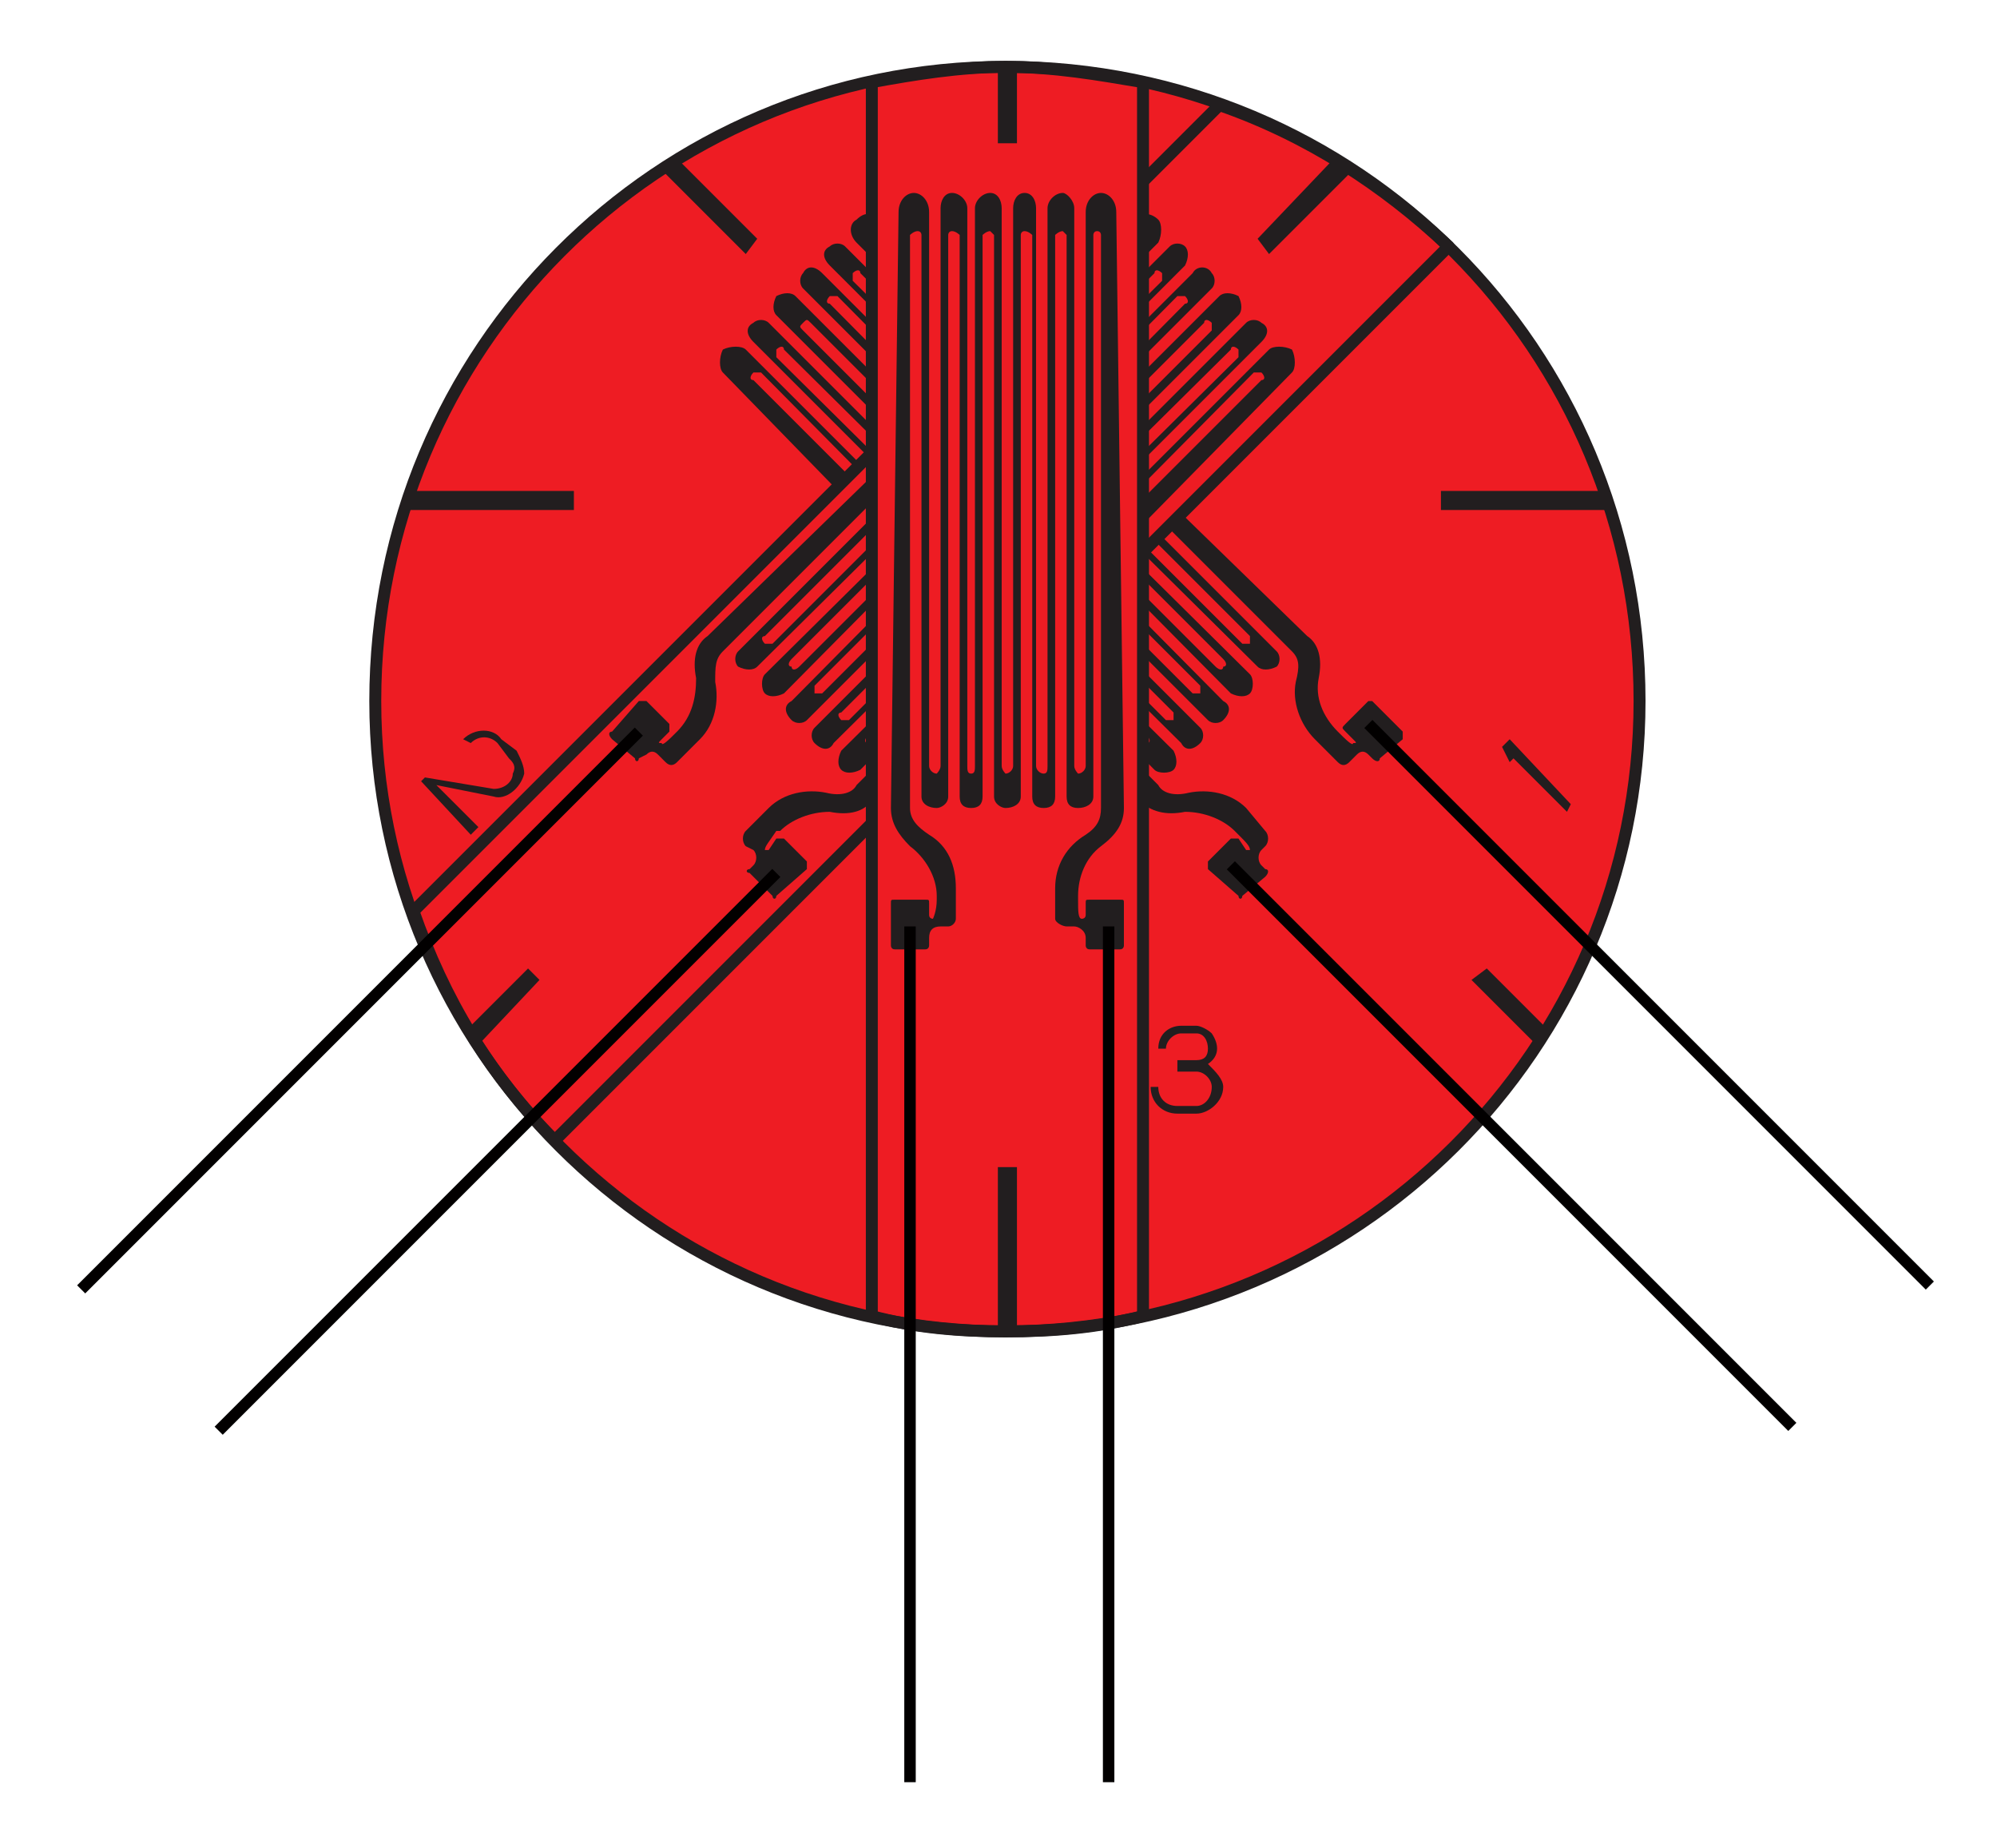 <?xml version="1.0" encoding="utf-8"?>
<!-- Generator: Adobe Illustrator 28.3.0, SVG Export Plug-In . SVG Version: 6.00 Build 0)  -->
<svg version="1.1" id="Layer_1" xmlns="http://www.w3.org/2000/svg" xmlns:xlink="http://www.w3.org/1999/xlink" x="0px" y="0px"
	 viewBox="0 0 62.74 58.04" style="enable-background:new 0 0 62.74 58.04;" xml:space="preserve">
<style type="text/css">
	.st0{fill:#EE1C23;}
	.st1{fill:none;stroke:#221E1F;stroke-width:0.375;stroke-linecap:round;stroke-linejoin:round;stroke-miterlimit:10;}
	.st2{fill:#221E1F;}
	.st3{fill-rule:evenodd;clip-rule:evenodd;fill:#221E1F;}
	.st4{fill:none;stroke:#020000;stroke-width:0.36;stroke-miterlimit:10;}
</style>
<path class="st0" d="M11.79,22.02c0-11.04,8.88-19.92,19.8-19.92c11.04,0,19.92,8.88,19.92,19.92c0,10.92-8.88,19.8-19.92,19.8
	C20.67,41.82,11.79,32.94,11.79,22.02z"/>
<path class="st1" d="M11.79,22.02c0-11.04,8.88-19.92,19.8-19.92c11.04,0,19.92,8.88,19.92,19.92c0,10.92-8.88,19.8-19.92,19.8
	C20.67,41.82,11.79,32.94,11.79,22.02z"/>
<path class="st2" d="M41.43,21.3c0.12-0.6,0-1.08-0.36-1.32L27.63,6.9c-0.24-0.24-0.48-0.24-0.72,0c-0.24,0.12-0.24,0.48,0,0.72
	l12.36,12.36c0,0,0,0.12,0,0.24c-0.12,0-0.24,0-0.24,0L26.55,7.74c-0.12-0.12-0.36-0.12-0.48,0c-0.24,0.12-0.24,0.36,0,0.6
	L38.43,20.7c0.12,0.12,0.12,0.24,0,0.24c0,0.12-0.12,0.12-0.24,0L25.83,8.58c-0.24-0.24-0.48-0.24-0.6,0
	c-0.12,0.12-0.12,0.36,0,0.48l12.48,12.48c0,0,0,0.12,0,0.24c-0.12,0-0.24,0-0.24,0L24.99,9.3c-0.12-0.12-0.36-0.12-0.6,0
	c-0.12,0.24-0.12,0.48,0,0.6l12.48,12.48c0,0,0,0.12,0,0.24c-0.12,0-0.24,0-0.24,0L24.15,10.14c-0.12-0.12-0.36-0.12-0.48,0
	c-0.24,0.12-0.24,0.36,0,0.6L36.03,23.1c0.12,0.12,0.12,0.24,0,0.24c0,0.12-0.12,0.12-0.24,0L23.43,10.98
	c-0.12-0.12-0.48-0.12-0.72,0c-0.12,0.24-0.12,0.6,0,0.72l13.08,13.44c0.36,0.36,0.84,0.48,1.44,0.36c0.6,0,1.2,0.24,1.56,0.6
	l0.12,0.12c0.24,0.24,0.36,0.36,0.36,0.48h-0.12l-0.24-0.36c-0.12,0-0.24,0-0.24,0l-0.72,0.72c0,0.12,0,0.12,0,0.24l0.96,0.84
	c0,0.12,0.12,0.12,0.12,0l0.72-0.6c0.12-0.12,0.12-0.24,0-0.24l-0.12-0.12c-0.12-0.12-0.12-0.36,0-0.48l0.12-0.12
	c0.12-0.12,0.12-0.36,0-0.48l-0.6-0.72c-0.48-0.48-1.2-0.6-1.8-0.48c-0.48,0.12-0.84,0-0.96-0.24L23.67,11.94
	c-0.12,0-0.12-0.12,0-0.24c0,0,0.12,0,0.24,0l12.36,12.48c0.12,0.12,0.48,0.12,0.6,0c0.12-0.12,0.12-0.36,0-0.6L24.39,11.22
	c0-0.12,0-0.24,0-0.24c0.12-0.12,0.24-0.12,0.24,0l12.48,12.36c0.12,0.24,0.36,0.24,0.6,0c0.12-0.12,0.12-0.36,0-0.48L25.23,10.38
	c-0.12-0.12-0.12-0.12,0-0.24c0.12-0.12,0.12-0.12,0.24,0l12.48,12.48c0.12,0.12,0.36,0.12,0.48,0c0.24-0.24,0.24-0.48,0-0.6
	L26.07,9.54c-0.12,0-0.12-0.12,0-0.24c0,0,0.12,0,0.24,0l12.36,12.48c0.24,0.12,0.48,0.12,0.6,0c0.12-0.12,0.12-0.48,0-0.6
	L26.79,8.82c0-0.12,0-0.24,0-0.24c0.12-0.12,0.24-0.12,0.24,0l12.48,12.36c0.12,0.12,0.36,0.12,0.6,0c0.12-0.12,0.12-0.36,0-0.48
	L27.63,7.98c-0.12-0.12-0.12-0.12,0-0.24c0.12-0.12,0.12-0.12,0.24,0l12.72,12.72c0.24,0.24,0.24,0.48,0.12,0.96
	c-0.12,0.6,0.12,1.32,0.6,1.8l0.72,0.72c0.12,0.12,0.24,0.12,0.36,0l0.24-0.24c0.12-0.12,0.24-0.12,0.36,0l0.12,0.12
	c0.12,0.12,0.24,0.12,0.24,0l0.72-0.6c0-0.12,0-0.24,0-0.24l-0.96-0.96h-0.12l-0.72,0.72c-0.12,0.12-0.12,0.12,0,0.24l0.24,0.24
	c0.12,0.12,0.12,0.12,0,0.12c0,0.12-0.24-0.12-0.48-0.36C41.55,22.5,41.31,21.9,41.43,21.3z"/>
<polygon class="st0" points="37.35,15.9 31.47,21.66 25.71,15.9 31.47,10.02 "/>
<path class="st1" d="M38.31,3.3L12.99,28.62c0.96,2.76,2.4,5.16,4.44,7.2L45.51,7.74C43.47,5.82,41.07,4.26,38.31,3.3z"/>
<path class="st2" d="M26.07,25.5c0.6,0.12,1.08,0,1.32-0.36l13.2-13.44c0.12-0.12,0.12-0.48,0-0.72c-0.24-0.12-0.6-0.12-0.72,0
	L27.51,23.34c-0.12,0.12-0.24,0.12-0.24,0c-0.12,0-0.12-0.12,0-0.24l12.36-12.36c0.24-0.24,0.24-0.48,0-0.6
	c-0.12-0.12-0.36-0.12-0.48,0L26.67,22.62c-0.12,0-0.12,0-0.24,0c-0.12-0.12-0.12-0.24,0-0.24L38.91,9.9c0.12-0.12,0.12-0.36,0-0.6
	c-0.24-0.12-0.48-0.12-0.6,0L25.83,21.78c0,0-0.12,0-0.24,0c0-0.12,0-0.24,0-0.24L38.07,9.06c0.12-0.12,0.12-0.36,0-0.48
	c-0.12-0.24-0.48-0.24-0.6,0L25.11,20.94c-0.12,0.12-0.24,0.12-0.24,0c-0.12,0-0.12-0.12,0-0.24L37.23,8.34
	c0.12-0.24,0.12-0.48,0-0.6c-0.12-0.12-0.36-0.12-0.48,0L24.27,20.22c-0.12,0-0.12,0-0.24,0c-0.12-0.12-0.12-0.24,0-0.24L36.39,7.62
	c0.12-0.24,0.12-0.6,0-0.72c-0.24-0.24-0.6-0.24-0.72,0L22.23,19.98c-0.36,0.24-0.48,0.72-0.36,1.32c0,0.6-0.12,1.2-0.6,1.68
	c-0.24,0.24-0.48,0.48-0.48,0.36c-0.12,0-0.12,0,0-0.12l0.24-0.24c0-0.12,0-0.12,0-0.24l-0.72-0.72c0,0-0.12,0-0.24,0l-0.84,0.96
	c-0.12,0-0.12,0.12,0,0.24l0.72,0.6c0,0.12,0.12,0.12,0.12,0l0.24-0.12c0.12-0.12,0.24-0.12,0.36,0l0.24,0.24
	c0.12,0.12,0.24,0.12,0.36,0l0.72-0.72c0.48-0.48,0.6-1.2,0.48-1.8c0-0.48,0-0.72,0.24-0.96L35.43,7.74c0-0.12,0.12-0.12,0.24,0
	c0,0.12,0,0.12,0,0.24L23.19,20.46c-0.12,0.12-0.12,0.36,0,0.48c0.24,0.12,0.48,0.12,0.6,0L36.27,8.58c0-0.12,0.12-0.12,0.24,0
	c0,0,0,0.12,0,0.24L24.03,21.18c-0.12,0.12-0.12,0.48,0,0.6c0.12,0.12,0.36,0.12,0.6,0L36.99,9.3c0.12,0,0.24,0,0.24,0
	c0.12,0.12,0.12,0.24,0,0.24L24.87,22.02c-0.24,0.12-0.24,0.36,0,0.6c0.12,0.12,0.36,0.12,0.48,0l12.48-12.48
	c0-0.12,0.12-0.12,0.24,0c0,0.12,0,0.12,0,0.24L25.59,22.86c-0.12,0.12-0.12,0.36,0,0.48c0.24,0.24,0.48,0.24,0.6,0l12.48-12.36
	c0-0.12,0.12-0.12,0.24,0c0,0,0,0.12,0,0.24L26.43,23.58c-0.12,0.24-0.12,0.48,0,0.6c0.12,0.12,0.36,0.12,0.6,0L39.39,11.7
	c0.12,0,0.24,0,0.24,0c0.12,0.12,0.12,0.24,0,0.24L26.91,24.66c-0.12,0.24-0.48,0.36-0.96,0.24c-0.6-0.12-1.32,0-1.8,0.48
	l-0.72,0.72c-0.12,0.12-0.12,0.36,0,0.48l0.24,0.12c0.12,0.12,0.12,0.36,0,0.48l-0.12,0.12c-0.12,0-0.12,0.12,0,0.12l0.72,0.72
	c0,0.12,0.12,0.12,0.12,0l0.96-0.84c0-0.12,0-0.12,0-0.24l-0.72-0.72c0,0-0.12,0-0.24,0l-0.24,0.36h-0.12c0-0.12,0.12-0.24,0.36-0.6
	h0.12C24.87,25.74,25.47,25.5,26.07,25.5z"/>
<rect x="27.27" y="5.34" class="st0" width="8.64" height="20.88"/>
<path class="st1" d="M31.59,2.1c-1.44,0-2.88,0.24-4.2,0.48v38.76c1.32,0.36,2.76,0.48,4.2,0.48c1.56,0,2.88-0.12,4.32-0.48V2.58
	C34.47,2.34,33.15,2.1,31.59,2.1z"/>
<path class="st2" d="M34.59,26.58c0.48-0.36,0.72-0.72,0.72-1.2L35.07,6.66c0-0.36-0.24-0.6-0.48-0.6c-0.24,0-0.48,0.24-0.48,0.6
	v17.4c0,0.12-0.12,0.24-0.24,0.24c0,0-0.12-0.12-0.12-0.24V6.54c0-0.24-0.24-0.48-0.36-0.48c-0.24,0-0.48,0.24-0.48,0.48v17.52
	c0,0.12,0,0.24-0.12,0.24c-0.12,0-0.24-0.12-0.24-0.24V6.54c0-0.24-0.12-0.48-0.36-0.48s-0.36,0.24-0.36,0.48v17.52
	c0,0.12-0.12,0.24-0.24,0.24c0,0-0.12-0.12-0.12-0.24V6.54c0-0.24-0.12-0.48-0.36-0.48c-0.24,0-0.48,0.24-0.48,0.48v17.52
	c0,0.12,0,0.24-0.12,0.24c-0.12,0-0.12-0.12-0.12-0.24V6.54c0-0.24-0.24-0.48-0.48-0.48s-0.36,0.24-0.36,0.48v17.52
	c0,0.12-0.12,0.24-0.12,0.24c-0.12,0-0.24-0.12-0.24-0.24V6.66c0-0.36-0.24-0.6-0.48-0.6c-0.24,0-0.48,0.24-0.48,0.6l-0.24,18.72
	c0,0.48,0.24,0.84,0.6,1.2c0.48,0.36,0.84,0.96,0.84,1.56v0.12c0,0.36-0.12,0.6-0.12,0.6s-0.12,0-0.12-0.12v-0.36
	c0-0.12,0-0.12-0.12-0.12h-0.96c-0.12,0-0.12,0-0.12,0.12v1.32c0,0,0,0.12,0.12,0.12h0.96c0.12,0,0.12-0.12,0.12-0.12v-0.24
	c0-0.24,0.12-0.36,0.36-0.36h0.24c0.12,0,0.24-0.12,0.24-0.24V27.9c0-0.72-0.24-1.32-0.84-1.68c-0.36-0.24-0.6-0.48-0.6-0.84v-18
	c0,0,0.12-0.12,0.24-0.12s0.12,0.12,0.12,0.12v17.64c0,0.24,0.24,0.36,0.48,0.36c0.12,0,0.36-0.12,0.36-0.36V7.38
	c0,0,0-0.12,0.12-0.12s0.24,0.12,0.24,0.12v17.64c0,0.24,0.12,0.36,0.36,0.36c0.24,0,0.36-0.12,0.36-0.36V7.38
	c0,0,0.12-0.12,0.24-0.12l0.12,0.12v17.64c0,0.24,0.24,0.36,0.36,0.36c0.24,0,0.48-0.12,0.48-0.36V7.38c0,0,0-0.12,0.12-0.12
	s0.24,0.12,0.24,0.12v17.64c0,0.24,0.12,0.36,0.36,0.36c0.24,0,0.36-0.12,0.36-0.36V7.38c0,0,0.12-0.12,0.24-0.12l0.12,0.12v17.64
	c0,0.24,0.12,0.36,0.36,0.36c0.24,0,0.48-0.12,0.48-0.36V7.38c0,0,0-0.12,0.12-0.12c0.12,0,0.12,0.12,0.12,0.12v18
	c0,0.36-0.12,0.6-0.48,0.84c-0.6,0.36-0.96,0.96-0.96,1.68v0.96c0,0.12,0.24,0.24,0.36,0.24h0.24c0.12,0,0.36,0.12,0.36,0.36v0.24
	c0,0,0,0.12,0.12,0.12h0.96c0.12,0,0.12-0.12,0.12-0.12v-1.32c0-0.12,0-0.12-0.12-0.12h-0.96c-0.12,0-0.12,0-0.12,0.12v0.36
	c0,0.12-0.12,0.12-0.12,0.12c-0.12,0-0.12-0.24-0.12-0.6v-0.12C33.87,27.54,34.11,26.94,34.59,26.58z"/>
<polygon class="st2" points="16.95,30.78 16.59,30.42 14.67,32.34 15.03,32.82 "/>
<polygon class="st2" points="39.87,7.98 39.51,7.5 41.91,4.98 42.51,5.34 "/>
<polygon class="st2" points="20.79,5.34 23.43,7.98 23.79,7.5 21.27,4.98 "/>
<polygon class="st2" points="48.27,32.82 46.23,30.78 46.71,30.42 48.63,32.34 "/>
<path class="st3" d="M31.35,2.1h0.6v2.4h-0.6V2.1z M31.35,36.66h0.6v5.16h-0.6V36.66z"/>
<polygon class="st2" points="12.87,15.42 12.75,16.02 18.03,16.02 18.03,15.42 "/>
<polygon class="st2" points="45.27,15.42 45.27,16.02 50.55,16.02 50.43,15.42 "/>
<polygon class="st2" points="47.55,23.82 49.23,25.5 49.35,25.26 47.43,23.22 47.19,23.46 47.43,23.94 "/>
<path class="st2" d="M15.03,25.98l-1.32-1.32l1.8,0.36c0.36,0.12,0.84-0.24,0.96-0.72c0-0.24-0.12-0.48-0.24-0.72l-0.48-0.36
	c-0.24-0.36-0.84-0.36-1.2,0l0.24,0.12c0.24-0.24,0.6-0.24,0.84,0l0.36,0.48c0.12,0.12,0.24,0.24,0.12,0.48
	c0,0.24-0.24,0.48-0.6,0.48l-2.16-0.36l-0.12,0.12l1.56,1.68L15.03,25.98z"/>
<path class="st2" d="M37.11,32.46c-0.24,0-0.48,0.24-0.48,0.48h-0.24c0-0.48,0.36-0.72,0.72-0.72h0.48c0.12,0,0.36,0.12,0.48,0.24
	c0.24,0.36,0.24,0.72-0.12,0.96c0.24,0.24,0.48,0.48,0.48,0.72c0,0.48-0.48,0.84-0.84,0.84h-0.6c-0.48,0-0.84-0.36-0.84-0.84h0.24
	c0,0.36,0.24,0.6,0.6,0.6h0.6c0.24,0,0.48-0.24,0.48-0.6c0-0.24-0.24-0.48-0.48-0.48c-0.12,0-0.12,0-0.12,0h-0.48V33.3h0.6
	c0.24,0,0.36-0.12,0.36-0.36c0-0.24-0.12-0.48-0.36-0.48H37.11z"/>
<line class="st4" x1="38.67" y1="27.18" x2="56.31" y2="44.82"/>
<line class="st4" x1="42.99" y1="22.74" x2="60.63" y2="40.38"/>
<line class="st4" x1="28.59" y1="29.1" x2="28.59" y2="55.98"/>
<line class="st4" x1="34.83" y1="29.1" x2="34.83" y2="55.98"/>
<line class="st4" x1="6.87" y1="44.94" x2="24.39" y2="27.42"/>
<line class="st4" x1="2.55" y1="40.5" x2="20.07" y2="22.98"/>
</svg>
